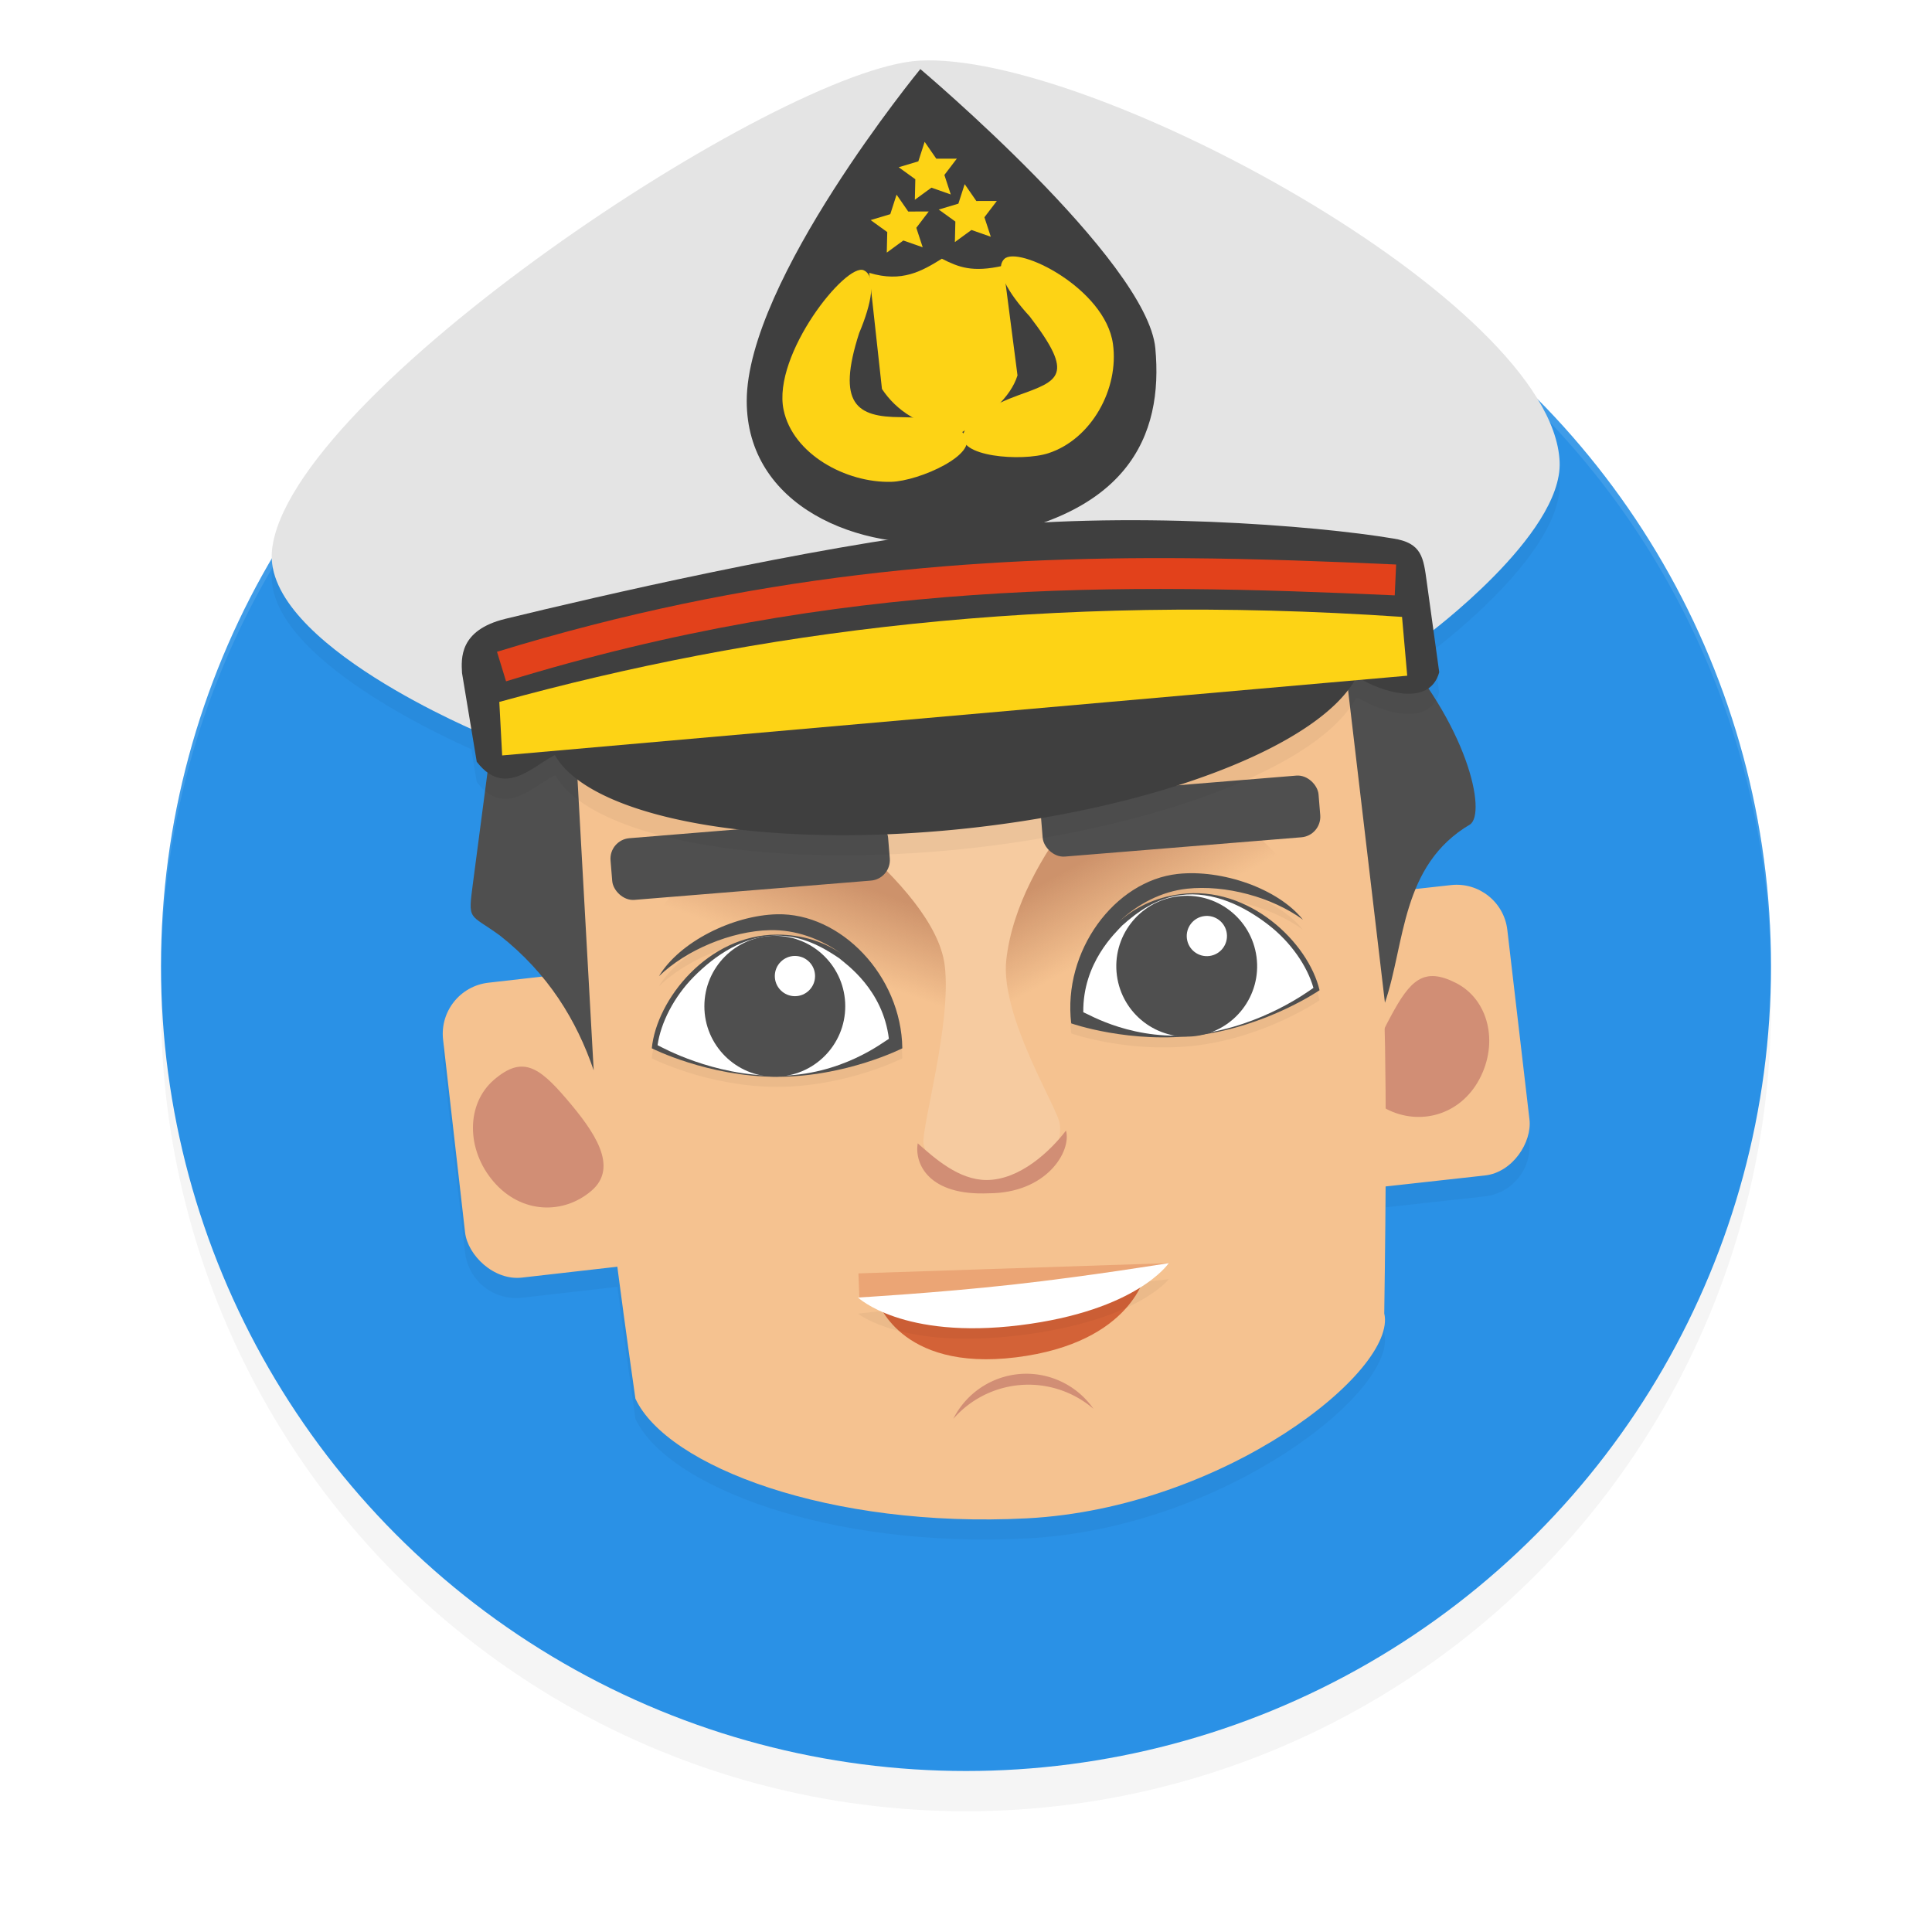 <?xml version="1.0" encoding="UTF-8" standalone="no"?>
<svg
   width="192"
   height="192"
   version="1"
   id="svg14"
   sodipodi:docname="apps_new_sakpole.svg"
   inkscape:version="1.1.1 (1:1.1+202109281949+c3084ef5ed)"
   xmlns:inkscape="http://www.inkscape.org/namespaces/inkscape"
   xmlns:sodipodi="http://sodipodi.sourceforge.net/DTD/sodipodi-0.dtd"
   xmlns:xlink="http://www.w3.org/1999/xlink"
   xmlns="http://www.w3.org/2000/svg"
   xmlns:svg="http://www.w3.org/2000/svg"
   xmlns:rdf="http://www.w3.org/1999/02/22-rdf-syntax-ns#"
   xmlns:cc="http://creativecommons.org/ns#"
   xmlns:dc="http://purl.org/dc/elements/1.1/">
  <defs
     id="defs18">
    <linearGradient
       inkscape:collect="always"
       id="linearGradient40248">
      <stop
         style="stop-color:#bc7e5b;stop-opacity:1;"
         offset="0"
         id="stop40244" />
      <stop
         style="stop-color:#bc7e5b;stop-opacity:0;"
         offset="1"
         id="stop40246" />
    </linearGradient>
    <linearGradient
       inkscape:collect="always"
       id="linearGradient40069">
      <stop
         style="stop-color:#bc7e5b;stop-opacity:1;"
         offset="0"
         id="stop40065" />
      <stop
         style="stop-color:#bc7e5b;stop-opacity:0;"
         offset="1"
         id="stop40067" />
    </linearGradient>
    <filter
       inkscape:collect="always"
       style="color-interpolation-filters:sRGB"
       id="filter850"
       x="-0.048"
       width="1.096"
       y="-0.048"
       height="1.096">
      <feGaussianBlur
         inkscape:collect="always"
         stdDeviation="3.2"
         id="feGaussianBlur852" />
    </filter>
    <linearGradient
       inkscape:collect="always"
       xlink:href="#linearGradient40069"
       id="linearGradient40071"
       x1="408.179"
       y1="1.47"
       x2="416.493"
       y2="16.543"
       gradientUnits="userSpaceOnUse"
       gradientTransform="matrix(0.512,0,0,0.512,-105.104,86.897)" />
    <linearGradient
       inkscape:collect="always"
       xlink:href="#linearGradient40248"
       id="linearGradient40250"
       x1="373.162"
       y1="2.462"
       x2="367.437"
       y2="18.193"
       gradientUnits="userSpaceOnUse"
       gradientTransform="matrix(0.512,0,0,0.512,-105.104,86.897)" />
    <filter
       inkscape:collect="always"
       style="color-interpolation-filters:sRGB"
       id="filter53008"
       x="-0.068"
       y="-0.084"
       width="1.135"
       height="1.169">
      <feGaussianBlur
         inkscape:collect="always"
         stdDeviation="3.038"
         id="feGaussianBlur53010" />
    </filter>
    <filter
       inkscape:collect="always"
       style="color-interpolation-filters:sRGB"
       id="filter53055"
       x="-0.038"
       y="-0.064"
       width="1.077"
       height="1.128">
      <feGaussianBlur
         inkscape:collect="always"
         stdDeviation="2.05"
         id="feGaussianBlur53057" />
    </filter>
    <filter
       inkscape:collect="always"
       style="color-interpolation-filters:sRGB"
       id="filter53102"
       x="-0.04"
       y="-0.059"
       width="1.081"
       height="1.118">
      <feGaussianBlur
         inkscape:collect="always"
         stdDeviation="1.116"
         id="feGaussianBlur53104" />
    </filter>
  </defs>
  <sodipodi:namedview
     pagecolor="#ffffff"
     bordercolor="#666666"
     borderopacity="1"
     objecttolerance="10"
     gridtolerance="10"
     guidetolerance="10"
     inkscape:pageopacity="0"
     inkscape:pageshadow="2"
     inkscape:window-width="1920"
     inkscape:window-height="1019"
     id="namedview16"
     showgrid="false"
     inkscape:zoom="1"
     inkscape:cx="102"
     inkscape:cy="78.5"
     inkscape:window-x="0"
     inkscape:window-y="34"
     inkscape:window-maximized="1"
     inkscape:current-layer="svg14"
     inkscape:pagecheckerboard="0"
     inkscape:snap-bbox="true"
     inkscape:snap-bbox-midpoints="true"
     inkscape:snap-global="true"
     showguides="false">
    <inkscape:grid
       type="xygrid"
       id="grid5193" />
  </sodipodi:namedview>
  <circle
     style="opacity:0.2;fill:#000000;stroke-width:4;filter:url(#filter850)"
     cx="96"
     cy="100"
     r="80"
     id="circle832" />
  <circle
     id="circle4"
     r="80"
     cy="96"
     cx="96"
     style="fill:#2a91e6;stroke-width:4;fill-opacity:1" />
  <path
     id="rect52965"
     style="opacity:0.2;fill:#000000;fill-opacity:1;stroke-width:7.162;stroke-linecap:round;stroke-linejoin:round;filter:url(#filter53008)"
     d="M 133.807,66.565 57.057,74.041 c 0.094,8.178 0.513,16.355 1.158,24.533 -0.118,0.005 -0.235,0.01 -0.354,0.023 l -9.324,1.062 c -2.816,0.321 -4.825,2.846 -4.504,5.662 l 2.184,19.141 c 0.321,2.816 2.846,4.825 5.662,4.504 l 9.324,-1.064 c 0.053,-0.006 0.104,-0.018 0.156,-0.025 0.569,4.374 1.162,8.749 1.787,13.123 3.145,6.732 19.329,12.909 38.916,11.889 19.587,-1.02 36.834,-14.681 35.504,-20.359 0.057,-4.181 0.1,-8.373 0.125,-12.553 0.045,-0.004 0.09,-0.003 0.135,-0.008 l 9.713,-1.07 c 2.776,-0.306 4.751,-2.787 4.428,-5.561 l -2.199,-18.854 c -0.323,-2.774 -2.818,-4.759 -5.594,-4.453 l -7.117,0.785 c -0.559,-8.747 -1.546,-16.974 -3.25,-24.252 z" />
  <rect
     style="fill:#f5c290;fill-opacity:1;stroke-width:7.162;stroke-linecap:round;stroke-linejoin:round"
     id="rect1539"
     width="19.616"
     height="29.495"
     x="32.041"
     y="102.532"
     ry="5.115"
     transform="rotate(-6.507)" />
  <path
     id="path2083"
     style="fill:#d18e75;fill-opacity:1;stroke-width:7.202;stroke-linecap:round;stroke-linejoin:round"
     d="m 58.772,118.341 c -2.782,2.383 -6.973,2.3 -9.724,-0.912 -2.751,-3.212 -2.727,-7.748 0.055,-10.131 2.782,-2.383 4.417,-1.329 7.168,1.883 2.751,3.212 5.283,6.778 2.501,9.16 z"
     sodipodi:nodetypes="sssss" />
  <rect
     style="fill:#f5c290;fill-opacity:1;stroke-width:7.152;stroke-linecap:round;stroke-linejoin:round"
     id="rect6444"
     width="19.853"
     height="29.062"
     x="-138.055"
     y="103.313"
     ry="5.04"
     transform="matrix(-0.994,0.11,0.116,0.993,0,0)" />
  <path
     style="fill:#38adfa"
     d="m 688.805,256.996 c -0.332,-0.332 -1.195,-0.368 -1.917,-0.079 -0.798,0.319 -0.561,0.556 0.604,0.604 1.054,0.043 1.645,-0.193 1.312,-0.525 z"
     id="path1063" />
  <path
     style="opacity:0.1;fill:#ffffff;stroke-width:4"
     d="M 96 16 A 80 80 0 0 0 16 96 A 80 80 0 0 0 16.02 96.473 A 80 80 0 0 1 96 17 A 80 80 0 0 1 175.975 96.514 A 80 80 0 0 0 176 96 A 80 80 0 0 0 96 16 z "
     id="path6" />
  <path
     id="path6446"
     style="fill:#d18e75;fill-opacity:1;stroke-width:7.064;stroke-linecap:round;stroke-linejoin:round"
     d="m 137.819,110.23 c 3.221,1.645 7.255,0.655 9.199,-2.979 1.945,-3.634 0.91,-7.913 -2.311,-9.558 -3.221,-1.645 -4.567,-0.294 -6.511,3.339 -1.945,3.634 -3.598,7.553 -0.377,9.198 z"
     sodipodi:nodetypes="sssss" />
  <path
     id="rect866"
     style="fill:#f5c290;fill-opacity:1;stroke-width:7.162;stroke-linecap:round;stroke-linejoin:round"
     d="m 57.056,72.04 76.75,-7.475 c 4.271,18.239 4.085,42.383 3.761,65.965 1.33,5.678 -15.917,19.339 -35.505,20.36 C 82.475,151.909 66.292,145.732 63.147,139 59.96,116.68 57.314,94.36 57.056,72.04 Z"
     sodipodi:nodetypes="ccczcc" />
  <path
     id="path33408"
     style="opacity:0.7;fill:url(#linearGradient40250);fill-opacity:1;stroke-width:1.023;stroke-linecap:round;stroke-linejoin:round"
     d="m 95.389,97.092 c 0,7.82 -7.064,8.399 -15.778,8.399 -8.714,0 -15.778,-0.579 -15.778,-8.399 0,-7.82 7.064,-14.16 15.778,-14.16 8.714,0 15.778,6.34 15.778,14.16 z"
     sodipodi:nodetypes="sssss" />
  <path
     id="path5435"
     style="fill:#d36237;fill-opacity:1;stroke-width:7.162;stroke-linecap:round;stroke-linejoin:round"
     d="m 87.142,129.119 26.728,-2.666 c 0,0 -1.238,6.997 -12.912,8.439 -11.673,1.442 -13.817,-5.773 -13.817,-5.773 z"
     sodipodi:nodetypes="cczc" />
  <path
     id="path53059"
     style="opacity:0.2;mix-blend-mode:normal;fill:#000000;fill-opacity:1;stroke-width:6.989;stroke-linecap:round;stroke-linejoin:round;filter:url(#filter53102)"
     d="m 118.734,87.78 c -0.576,-0.013 -1.142,0.009 -1.689,0.068 -6.287,0.682 -11.445,7.676 -10.588,14.854 0,0 5.9,2.07 12.715,1.16 6.815,-0.91 11.965,-4.457 11.965,-4.457 -1.116,-4.746 -7.021,-10.459 -13.836,-9.549 -2.506,0.335 -4.526,1.325 -6.119,2.75 1.913,-1.8 4.26,-3.013 6.775,-3.287 3.813,-0.415 8.475,0.836 11.527,3.078 -2.167,-2.719 -6.715,-4.526 -10.75,-4.617 z m -41.523,4.078 c -4.401,0.109 -9.683,2.748 -11.727,6.156 2.729,-2.627 7.183,-4.486 11.018,-4.58 2.529,-0.062 5.018,0.83 7.152,2.361 -1.768,-1.201 -3.901,-1.916 -6.43,-1.916 -6.875,1e-6 -11.972,6.445 -12.449,11.297 0,0 5.574,2.834 12.449,2.834 6.875,0 12.447,-2.834 12.447,-2.834 C 89.571,97.949 83.533,91.702 77.211,91.858 Z m 38.939,35.268 -30.883,3.42 c 0,0 4.411,3.594 16.084,2.152 11.673,-1.442 14.799,-5.572 14.799,-5.572 z"
     sodipodi:nodetypes="sccscscscsscscscscsccsc" />
  <path
     style="fill:#4f4f4f;fill-opacity:1;stroke-width:6.989;stroke-linecap:round;stroke-linejoin:round"
     d="m 77.212,90.859 c -4.401,0.109 -9.684,2.748 -11.728,6.156 2.729,-2.627 7.183,-4.485 11.018,-4.578 2.529,-0.062 5.017,0.83 7.151,2.361 -1.768,-1.201 -3.9,-1.916 -6.429,-1.916 -6.875,1e-6 -11.972,6.445 -12.449,11.297 0,0 5.574,2.833 12.449,2.833 6.875,0 12.448,-2.833 12.448,-2.833 v 0 C 89.572,96.951 83.534,90.703 77.212,90.859 Z"
     id="path2247"
     sodipodi:nodetypes="scscscsccs" />
  <path
     style="color:#000000;fill:#ffffff;stroke-width:0.499;stroke-linecap:round;stroke-linejoin:round;-inkscape-stroke:none"
     d="m 88.337,103.238 c -0.448,0.221 -4.667,3.673 -11.113,3.673 -6.413,-1e-5 -11.382,-2.8 -11.877,-3.043 0.319,-2.203 1.597,-4.773 3.608,-6.807 2.119,-2.142 4.987,-4.08 8.269,-4.08 2.434,0 4.458,1.081 6.148,2.229 0.716,0.605 4.372,3.126 4.965,8.027 z"
     id="path28401"
     sodipodi:nodetypes="cscsscc" />
  <circle
     style="fill:#4f4f4f;fill-opacity:1;stroke-width:7.177;stroke-linecap:round;stroke-linejoin:round"
     id="path2560"
     cx="77"
     cy="100"
     r="7" />
  <circle
     style="fill:#ffffff;stroke-width:6.122;stroke-linecap:round;stroke-linejoin:round"
     id="path2686"
     cx="79"
     cy="97"
     r="2" />
  <path
     id="path39947"
     style="opacity:0.7;fill:url(#linearGradient40071);fill-opacity:1;stroke:none;stroke-width:1.023;stroke-linecap:round;stroke-linejoin:round"
     d="m 130.122,92.956 c 0.371,7.812 -6.657,8.725 -15.361,9.139 -8.704,0.414 -15.787,0.171 -16.159,-7.641 -0.371,-7.811 6.384,-14.479 15.088,-14.893 8.704,-0.414 16.061,5.584 16.432,13.395 z"
     sodipodi:nodetypes="sssss" />
  <path
     id="rect3515"
     style="fill:#f6cba0;fill-opacity:1;stroke-width:7.162;stroke-linecap:round;stroke-linejoin:round"
     d="m 77.25,77.767 34.873,-2.791 c 0,0 -10.881,9.63 -12.115,20.376 -0.653,5.687 5.208,14.908 5.301,16.335 0,0 0.971,4.547 -5.891,5.567 -6.862,1.02 -7.635,-3.571 -7.635,-3.571 -0.229,-1.703 2.826,-12.03 2.098,-17.77 C 92.849,87.773 77.25,77.767 77.25,77.767 Z"
     sodipodi:nodetypes="ccsczcsc" />
  <rect
     style="fill:#4f4f4f;fill-opacity:1;stroke-width:7.875;stroke-linecap:round;stroke-linejoin:round"
     id="rect5955"
     width="27.676"
     height="6.15"
     x="53.523"
     y="88.109"
     ry="2.046"
     transform="rotate(-4.663)" />
  <rect
     style="fill:#4f4f4f;fill-opacity:1;stroke-width:7.875;stroke-linecap:round;stroke-linejoin:round"
     id="rect6427"
     width="27.676"
     height="6.15"
     x="96.508"
     y="87.297"
     ry="2.046"
     transform="rotate(-4.663)" />
  <path
     id="path4575"
     style="fill:#d18e75;fill-opacity:1;stroke-width:7.254;stroke-linecap:round;stroke-linejoin:round"
     d="m 105.939,112.354 c -1.549,2.027 -4.574,4.91 -7.899,4.915 -2.755,-10e-4 -5.141,-2.154 -6.84,-3.649 -0.336,2.063 1.118,5.236 7.06,4.968 5.771,-0.016 8.238,-4.176 7.679,-6.234 z"
     sodipodi:nodetypes="ccccc" />
  <path
     id="rect53957"
     style="opacity:0.3;fill:#d36237;stroke-width:2;stroke-linecap:round;stroke-linejoin:round"
     d="m 85.31,126.548 30.84,-1.021 -7.776,3.526 -22.972,-0.069 z"
     sodipodi:nodetypes="ccccc" />
  <path
     id="rect4855"
     style="fill:#ffffff;stroke-width:7.162;stroke-linecap:round;stroke-linejoin:round"
     d="m 85.267,128.947 c 0,0 7.804,-0.448 15.352,-1.282 7.549,-0.834 15.531,-2.137 15.531,-2.137 0,0 -3.126,4.729 -14.799,6.171 -11.673,1.442 -16.084,-2.752 -16.084,-2.752 z"
     sodipodi:nodetypes="czczc" />
  <path
     id="path5848"
     style="fill:#d18e75;fill-opacity:1;stroke-width:8.885;stroke-linecap:round;stroke-linejoin:round"
     d="m 101.992,136.52 a 8.14,8.14 0 0 0 -7.255,4.484 9.918,9.918 0 0 1 7.467,-3.395 9.918,9.918 0 0 1 6.463,2.399 8.14,8.14 0 0 0 -6.676,-3.488 z" />
  <path
     id="rect8705"
     style="fill:#4f4f4f;fill-opacity:1;stroke-width:3.069;stroke-linecap:round;stroke-linejoin:round"
     d="M 49.249,70.647 57,70.392 59,106.367 c -1.692,-4.961 -4.532,-9.626 -9.316,-13.393 -3.12,-2.278 -3.192,-1.334 -2.664,-5.352 z"
     sodipodi:nodetypes="cccccc" />
  <path
     id="path9135"
     style="fill:#4f4f4f;fill-opacity:1;stroke-width:3.069;stroke-linecap:round;stroke-linejoin:round"
     d="m 137.969,63.367 -4.61,0.043 4.274,36.243 c 2.024,-5.933 1.582,-13.665 8.464,-17.723 1.623,-1.13 -0.15,-9.872 -8.128,-18.564 z"
     sodipodi:nodetypes="ccccc" />
  <path
     id="path53012"
     style="opacity:0.2;fill:#000000;fill-opacity:1;stroke-width:3.067;stroke-linecap:round;stroke-linejoin:round;filter:url(#filter53055)"
     d="M 93.039,8.018 C 92.455,7.998 91.898,8.002 91.369,8.032 77.417,8.809 28.535,41.282 27.027,56.721 26.25,64.679 42.267,72.411 46.836,74.45 l 0.541,3.26 c 2.787,3.644 5.632,0.372 7.812,-0.684 A 13.7,40.722 83.677 0 0 96.273,84.311 13.7,40.722 83.677 0 0 134.754,69.383 l 0.256,-0.025 c 2.153,1.341 7.045,3.024 8.018,-0.547 l -0.578,-4.197 c 1.845,-1.408 12.817,-10.041 12.547,-16.699 C 154.37,32.495 111.134,8.637 93.039,8.018 Z" />
  <path
     id="rect9676"
     style="fill:#e4e4e4;fill-opacity:1;stroke-width:3.067;stroke-linecap:round;stroke-linejoin:round"
     d="M 27.027,54.715 C 28.535,39.276 77.417,6.803 91.37,6.026 108.302,5.083 154.349,29.992 154.995,45.909 c 0.294,7.243 -13.228,17.24 -13.228,17.24 L 48.105,73 c 0,0 -21.983,-9.016 -21.078,-18.285 z"
     sodipodi:nodetypes="sssccs" />
  <path
     id="path10096"
     style="fill:#3f3f3f;fill-opacity:1;stroke-width:3.069;stroke-linecap:round;stroke-linejoin:round"
     d="m 114.815,34.609 c 0.801,8.593 -2.532,17.246 -19.687,19.201 -9.942,1.133 -20.919,-3.571 -20.919,-13.957 0,-11.966 17.252,-32.988 17.252,-32.988 0,0 22.539,19.004 23.354,27.745 z"
     sodipodi:nodetypes="ssscs" />
  <path
     id="rect10795"
     style="fill:#fdd315;fill-opacity:1;stroke-width:3.069;stroke-linecap:round;stroke-linejoin:round"
     d="m 85.854,26.868 c 1.271,0.616 0.775,3.289 -0.472,6.233 -2.276,7.076 -0.222,8.346 4.134,8.355 2.396,0.017 5.277,0.393 6.348,1.74 1.524,1.918 -4.51,4.613 -7.295,4.687 -4.501,0.119 -9.784,-2.754 -10.698,-7.163 -1.134,-5.474 6.235,-14.7 7.983,-13.853 z"
     sodipodi:nodetypes="sccssss" />
  <path
     id="rect11719"
     style="fill:#fdd315;fill-opacity:1;stroke-width:3.069;stroke-linecap:round;stroke-linejoin:round"
     d="m 86.382,27.113 c 3.257,0.997 5.249,-0.182 7.218,-1.402 1.667,0.84 3.014,1.396 6.105,0.695 l 1.413,10.9 c -0.683,2.186 -2.848,4.043 -5.688,5.75 -4.072,-0.656 -6.373,-2.284 -7.782,-4.401 z"
     sodipodi:nodetypes="ccccccc" />
  <path
     id="path12479"
     style="fill:#fdd315;fill-opacity:1;stroke-width:3.069;stroke-linecap:round;stroke-linejoin:round"
     d="m 99.797,25.743 c -0.99,1.008 0.376,3.358 2.54,5.712 4.523,5.899 2.907,6.372 -1.192,7.846 -2.251,0.821 -4.838,2.144 -5.393,3.773 -0.79,2.318 5.798,2.829 8.446,1.962 4.279,-1.401 7.027,-6.402 6.405,-10.861 -0.773,-5.536 -9.445,-9.817 -10.805,-8.432 z"
     sodipodi:nodetypes="sccssss" />
  <path
     sodipodi:type="star"
     style="opacity:1;fill:#fdd315;fill-opacity:1;stroke:none;stroke-width:6;stroke-linecap:round;stroke-linejoin:round;stroke-miterlimit:4;stroke-dasharray:none;stroke-opacity:1"
     id="path12687"
     inkscape:flatsided="false"
     sodipodi:sides="5"
     sodipodi:cx="385.34381"
     sodipodi:cy="-137.14949"
     sodipodi:r1="13.55277"
     sodipodi:r2="6.7763853"
     sodipodi:arg1="-1.8325957"
     sodipodi:arg2="-1.2042772"
     inkscape:rounded="0"
     inkscape:randomized="0"
     inkscape:transform-center-x="0.2717703"
     inkscape:transform-center-y="-0.30871552"
     transform="matrix(0.225,0.026,-0.026,0.225,2.07,37.972)"
     d="m 381.836,-150.24 5.936,6.765 8.938,-1.055 -4.599,7.736 3.765,8.174 -8.779,-1.984 -6.611,6.107 -0.826,-8.962 -7.851,-4.4 8.268,-3.555 z" />
  <path
     sodipodi:type="star"
     style="opacity:1;fill:#fdd315;fill-opacity:1;stroke:none;stroke-width:6;stroke-linecap:round;stroke-linejoin:round;stroke-miterlimit:4;stroke-dasharray:none;stroke-opacity:1"
     id="path12769"
     inkscape:flatsided="false"
     sodipodi:sides="5"
     sodipodi:cx="385.34381"
     sodipodi:cy="-137.14949"
     sodipodi:r1="13.55277"
     sodipodi:r2="6.7763853"
     sodipodi:arg1="-1.8325957"
     sodipodi:arg2="-1.2042772"
     inkscape:rounded="0"
     inkscape:randomized="0"
     inkscape:transform-center-x="0.2717703"
     inkscape:transform-center-y="-0.30871552"
     transform="matrix(0.225,0.026,-0.026,0.225,-0.719,43.222)"
     d="m 381.836,-150.24 5.936,6.765 8.938,-1.055 -4.599,7.736 3.765,8.174 -8.779,-1.984 -6.611,6.107 -0.826,-8.962 -7.851,-4.4 8.268,-3.555 z" />
  <path
     sodipodi:type="star"
     style="opacity:1;fill:#fdd315;fill-opacity:1;stroke:none;stroke-width:6;stroke-linecap:round;stroke-linejoin:round;stroke-miterlimit:4;stroke-dasharray:none;stroke-opacity:1"
     id="path12771"
     inkscape:flatsided="false"
     sodipodi:sides="5"
     sodipodi:cx="385.34381"
     sodipodi:cy="-137.14949"
     sodipodi:r1="13.55277"
     sodipodi:r2="6.7763853"
     sodipodi:arg1="-1.8325957"
     sodipodi:arg2="-1.2042772"
     inkscape:rounded="0"
     inkscape:randomized="0"
     inkscape:transform-center-x="0.2717703"
     inkscape:transform-center-y="-0.30871552"
     transform="matrix(0.225,0.026,-0.026,0.225,6.049,42.176)"
     d="m 381.836,-150.24 5.936,6.765 8.938,-1.055 -4.599,7.736 3.765,8.174 -8.779,-1.984 -6.611,6.107 -0.826,-8.962 -7.851,-4.4 8.268,-3.555 z" />
  <path
     id="rect7435"
     style="fill:#3f3f3f;fill-opacity:1;stroke-width:3.069;stroke-linecap:round;stroke-linejoin:round"
     d="m 50.227,61.498 c 9.344,-2.275 29.917,-7.044 45.433,-8.901 16.112,-1.928 35.257,-0.35 42.785,0.918 2.878,0.44 3.013,1.916 3.344,4.309 l 1.24,8.98 c -0.973,3.57 -5.864,1.889 -8.017,0.547 l -41.752,4.082 -37.352,3.318 c -2.249,0.483 -5.427,5.007 -8.53,0.95 L 45.915,66.884 c -0.076,-1.428 -0.304,-4.26 4.312,-5.386 z"
     sodipodi:nodetypes="csccccccccc" />
  <path
     id="path7268"
     style="fill:#3f3f3f;fill-opacity:1;stroke-width:5.176;stroke-linecap:round;stroke-linejoin:round"
     d="M 135.476,64.256 A 13.7,40.722 83.677 0 1 96.273,82.306 13.7,40.722 83.677 0 1 54.511,73.071 13.7,40.722 83.677 0 1 93.714,55.022 13.7,40.722 83.677 0 1 135.476,64.256 Z" />
  <path
     style="color:#000000;fill:#e2411b;fill-opacity:1;stroke-width:0.512;-inkscape-stroke:none"
     d="m 117.96,55.474 c -21.064,-0.166 -43.205,1.521 -68.569,9.3 l 0.9,2.934 C 83.631,57.483 111.219,57.929 138.607,59.166 l 0.139,-3.066 C 131.883,55.79 124.981,55.529 117.96,55.474 Z"
     id="path6720" />
  <path
     style="fill:#4f4f4f;fill-opacity:1;stroke-width:6.989;stroke-linecap:round;stroke-linejoin:round"
     d="m 117.045,86.85 c 4.377,-0.475 9.963,1.441 12.44,4.549 -3.053,-2.243 -7.714,-3.494 -11.527,-3.079 -2.515,0.274 -4.863,1.487 -6.776,3.287 1.593,-1.425 3.612,-2.415 6.119,-2.75 6.815,-0.91 12.72,4.803 13.835,9.549 0,0 -5.15,3.546 -11.965,4.457 -6.815,0.91 -12.714,-1.16 -12.714,-1.16 v 0 c -0.857,-7.177 4.3,-14.17 10.588,-14.853 z"
     id="path52768"
     sodipodi:nodetypes="scscscsccs" />
  <path
     style="color:#000000;fill:#ffffff;stroke-width:0.499;stroke-linecap:round;stroke-linejoin:round;-inkscape-stroke:none"
     d="m 107.657,100.594 c 0.473,0.16 5.112,3.023 11.501,2.17 6.356,-0.849 10.911,-4.283 11.369,-4.589 -0.608,-2.141 -2.215,-4.52 -4.478,-6.269 -2.384,-1.843 -5.483,-3.383 -8.736,-2.949 -2.413,0.322 -4.276,1.662 -5.799,3.024 -0.63,0.695 -3.919,3.677 -3.858,8.614 z"
     id="path52770"
     sodipodi:nodetypes="cscsscc" />
  <circle
     style="fill:#4f4f4f;fill-opacity:1;stroke-width:7.177;stroke-linecap:round;stroke-linejoin:round"
     id="circle52772"
     cx="-104.25"
     cy="110.779"
     r="7"
     transform="matrix(-0.991,0.132,0.132,0.991,0,0)" />
  <circle
     style="fill:#ffffff;stroke-width:6.122;stroke-linecap:round;stroke-linejoin:round"
     id="circle52774"
     cx="-106.63"
     cy="108.07"
     r="2"
     transform="matrix(-0.991,0.132,0.132,0.991,0,0)" />
  <path
     id="rect6475"
     style="fill:#fdd315;fill-opacity:1;stroke-width:7.162;stroke-linecap:round;stroke-linejoin:round"
     d="M 49.621,69.756 C 75.022,62.761 103.785,58.885 139.333,61.306 l 0.515,5.846 -89.944,7.922 z"
     sodipodi:nodetypes="ccccc" />
</svg>

